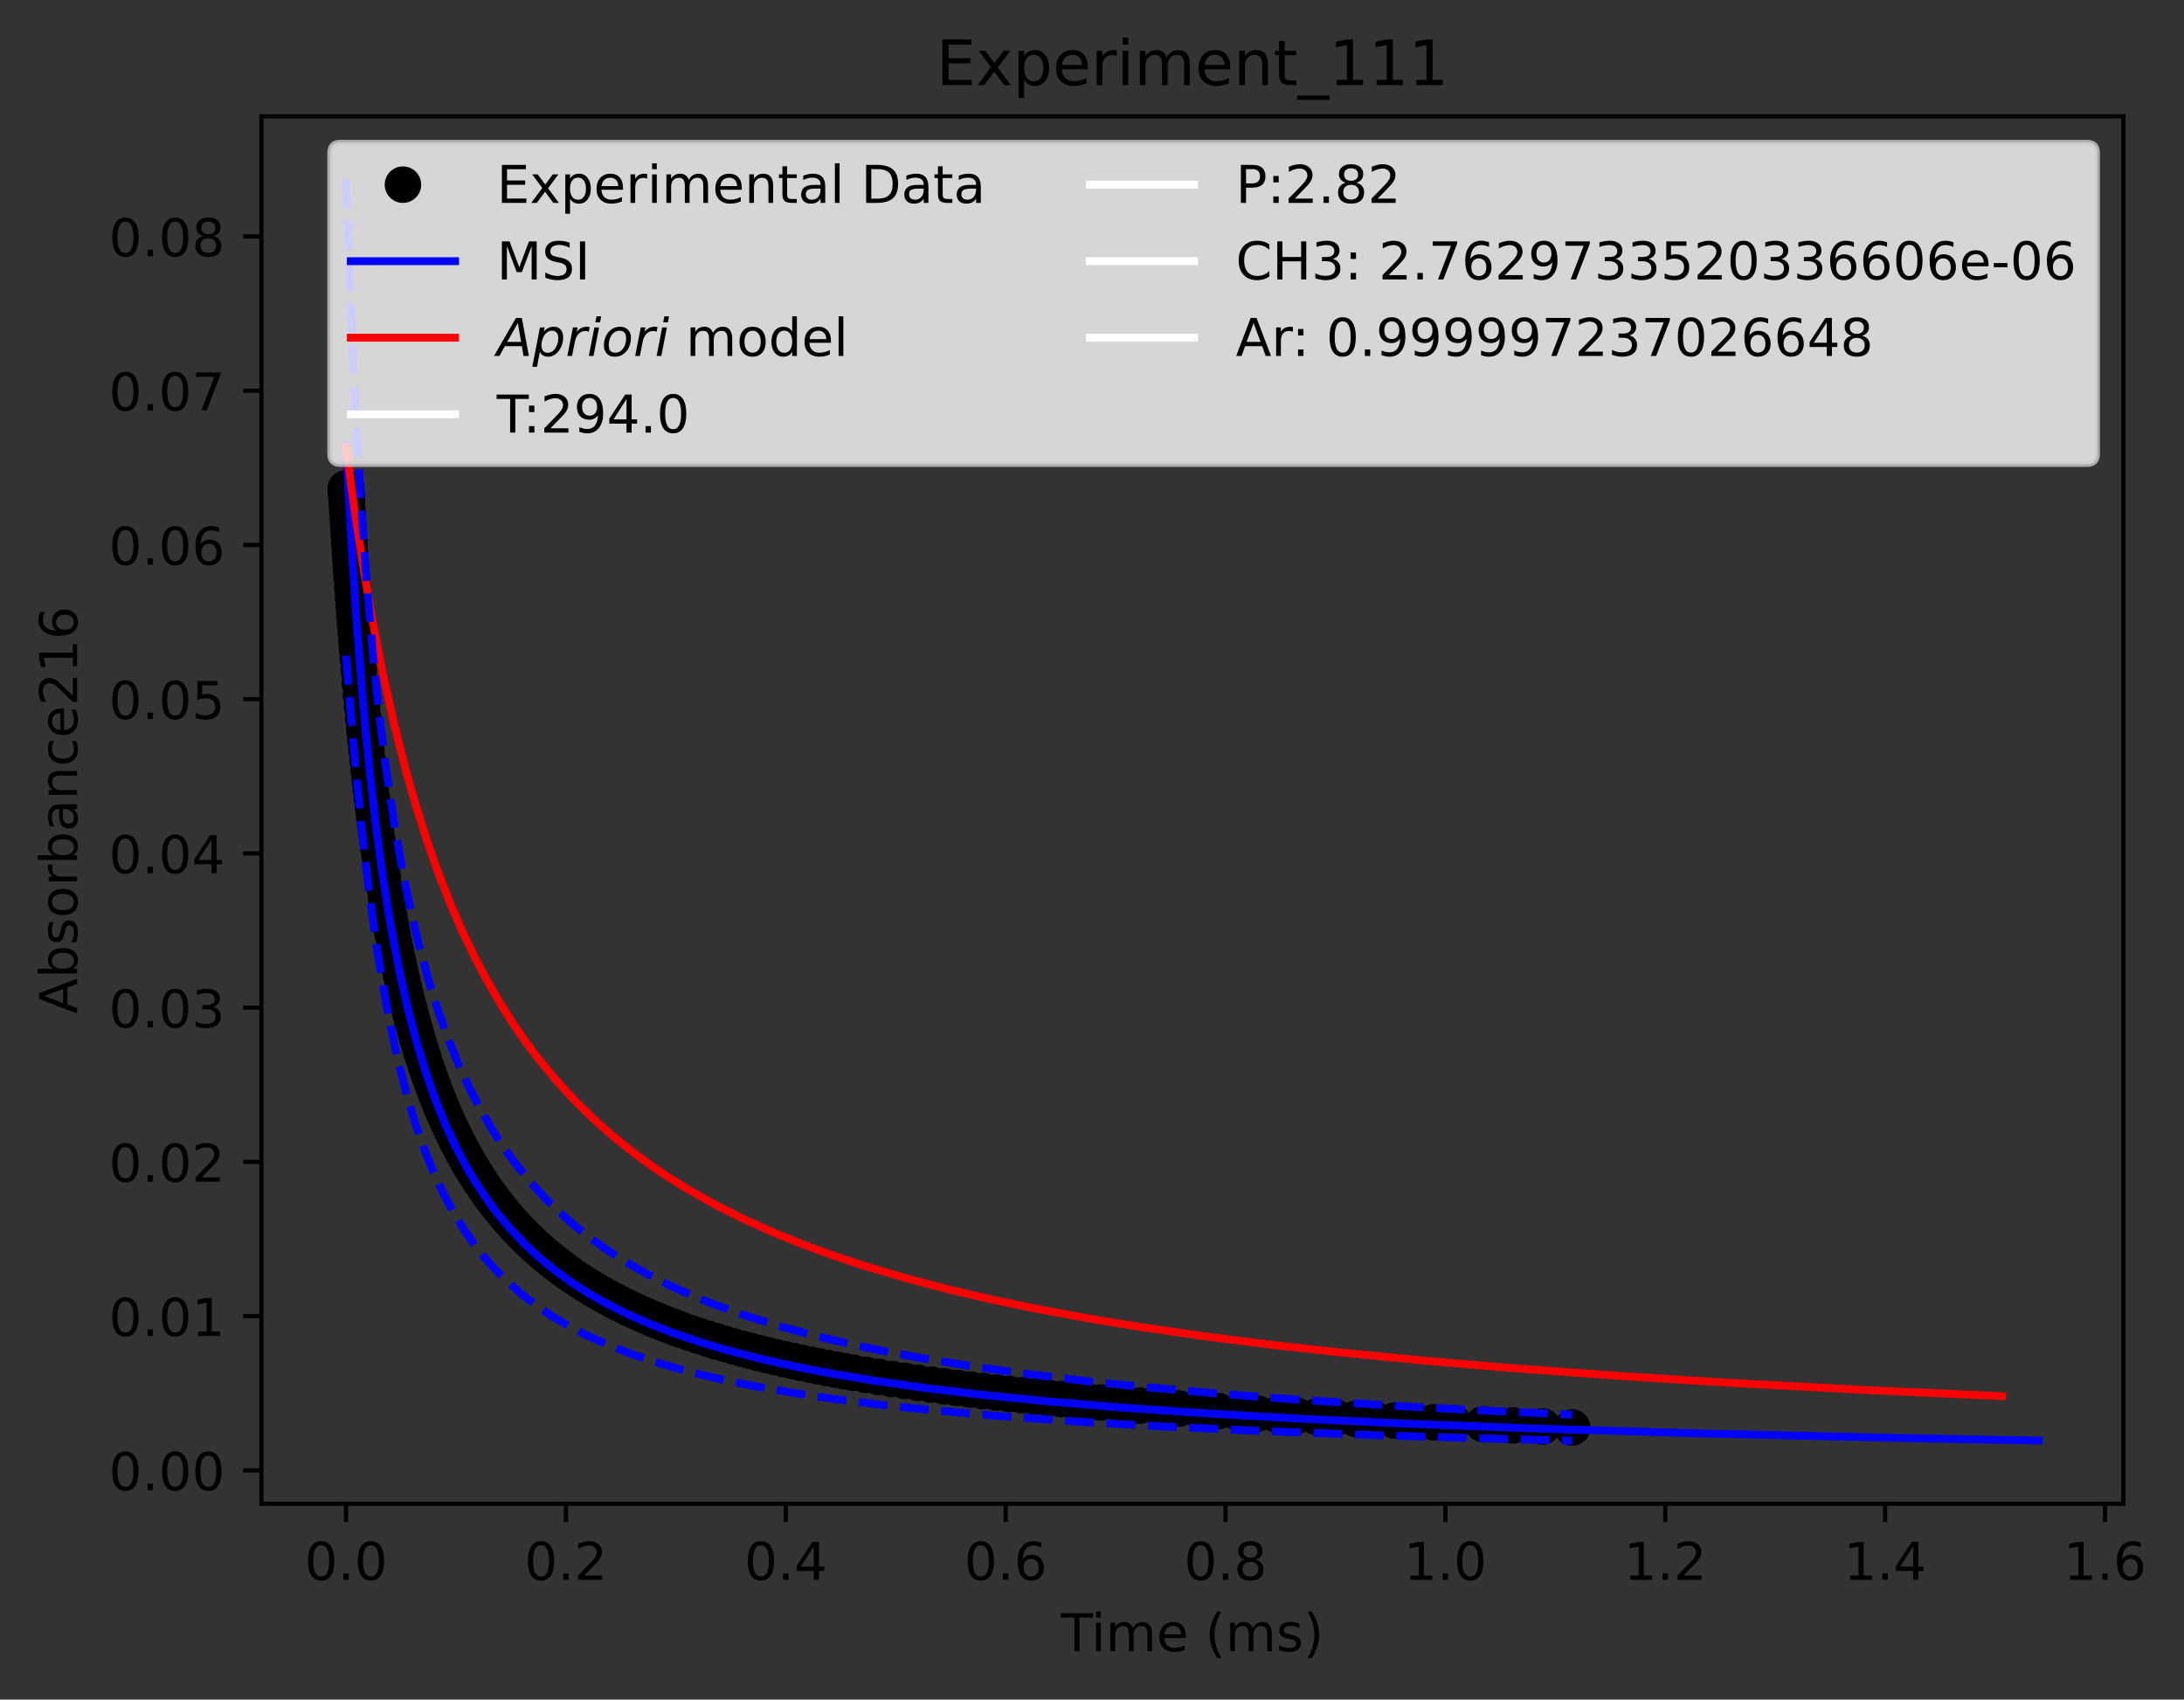 <?xml version="1.0" encoding="utf-8" standalone="no"?>
<!DOCTYPE svg PUBLIC "-//W3C//DTD SVG 1.1//EN"
  "http://www.w3.org/Graphics/SVG/1.1/DTD/svg11.dtd">
<!-- Created with matplotlib (https://matplotlib.org/) -->
<svg height="325.986pt" version="1.1" viewBox="0 0 418.897 325.986" width="418.897pt" xmlns="http://www.w3.org/2000/svg" xmlns:xlink="http://www.w3.org/1999/xlink">
 <rect x="0" y="0" width="418.897" height="325.986" fill="#333333" stroke="none"/>
 <defs>
  <style type="text/css">*{stroke-linecap:butt;stroke-linejoin:round;}</style>
 </defs>
 <g id="figure_1">
  <g id="patch_1">
   <path d="M 0 325.986 
L 418.897 325.986 
L 418.897 0 
L 0 0 
z
" style="fill:none;"/>
  </g>
  <g id="axes_1">
   <g id="patch_2">
    <path d="M 50.144 288.43 
L 407.264 288.43 
L 407.264 22.318 
L 50.144 22.318 
z
" style="fill:none;"/>
   </g>
   <g id="matplotlib.axis_1">
    <g id="xtick_1">
     <g id="line2d_1">
      <defs>
       <path d="M 0 0 
L 0 3.5 
" id="m31553523c9" style="stroke:#000000;stroke-width:0.8;"/>
      </defs>
      <g>
       <use style="stroke:#000000;stroke-width:0.8;" x="66.376" xlink:href="#m31553523c9" y="288.43"/>
      </g>
     </g>
     <g id="text_1">
      <!-- 0.0 -->
      <g transform="translate(58.425 303.029)scale(0.1 -0.1)">
       <defs>
        <path d="M 31.781 66.406 
Q 24.172 66.406 20.328 58.906 
Q 16.5 51.422 16.5 36.375 
Q 16.5 21.391 20.328 13.891 
Q 24.172 6.391 31.781 6.391 
Q 39.453 6.391 43.281 13.891 
Q 47.125 21.391 47.125 36.375 
Q 47.125 51.422 43.281 58.906 
Q 39.453 66.406 31.781 66.406 
z
M 31.781 74.219 
Q 44.047 74.219 50.516 64.516 
Q 56.984 54.828 56.984 36.375 
Q 56.984 17.969 50.516 8.266 
Q 44.047 -1.422 31.781 -1.422 
Q 19.531 -1.422 13.062 8.266 
Q 6.594 17.969 6.594 36.375 
Q 6.594 54.828 13.062 64.516 
Q 19.531 74.219 31.781 74.219 
z
" id="DejaVuSans-48"/>
        <path d="M 10.688 12.406 
L 21 12.406 
L 21 0 
L 10.688 0 
z
" id="DejaVuSans-46"/>
       </defs>
       <use xlink:href="#DejaVuSans-48"/>
       <use x="63.623" xlink:href="#DejaVuSans-46"/>
       <use x="95.41" xlink:href="#DejaVuSans-48"/>
      </g>
     </g>
    </g>
    <g id="xtick_2">
     <g id="line2d_2">
      <g>
       <use style="stroke:#000000;stroke-width:0.8;" x="108.548" xlink:href="#m31553523c9" y="288.43"/>
      </g>
     </g>
     <g id="text_2">
      <!-- 0.2 -->
      <g transform="translate(100.596 303.029)scale(0.1 -0.1)">
       <defs>
        <path d="M 19.188 8.297 
L 53.609 8.297 
L 53.609 0 
L 7.328 0 
L 7.328 8.297 
Q 12.938 14.109 22.625 23.891 
Q 32.328 33.688 34.812 36.531 
Q 39.547 41.844 41.422 45.531 
Q 43.312 49.219 43.312 52.781 
Q 43.312 58.594 39.234 62.25 
Q 35.156 65.922 28.609 65.922 
Q 23.969 65.922 18.812 64.312 
Q 13.672 62.703 7.812 59.422 
L 7.812 69.391 
Q 13.766 71.781 18.938 73 
Q 24.125 74.219 28.422 74.219 
Q 39.75 74.219 46.484 68.547 
Q 53.219 62.891 53.219 53.422 
Q 53.219 48.922 51.531 44.891 
Q 49.859 40.875 45.406 35.406 
Q 44.188 33.984 37.641 27.219 
Q 31.109 20.453 19.188 8.297 
z
" id="DejaVuSans-50"/>
       </defs>
       <use xlink:href="#DejaVuSans-48"/>
       <use x="63.623" xlink:href="#DejaVuSans-46"/>
       <use x="95.41" xlink:href="#DejaVuSans-50"/>
      </g>
     </g>
    </g>
    <g id="xtick_3">
     <g id="line2d_3">
      <g>
       <use style="stroke:#000000;stroke-width:0.8;" x="150.719" xlink:href="#m31553523c9" y="288.43"/>
      </g>
     </g>
     <g id="text_3">
      <!-- 0.4 -->
      <g transform="translate(142.767 303.029)scale(0.1 -0.1)">
       <defs>
        <path d="M 37.797 64.312 
L 12.891 25.391 
L 37.797 25.391 
z
M 35.203 72.906 
L 47.609 72.906 
L 47.609 25.391 
L 58.016 25.391 
L 58.016 17.188 
L 47.609 17.188 
L 47.609 0 
L 37.797 0 
L 37.797 17.188 
L 4.891 17.188 
L 4.891 26.703 
z
" id="DejaVuSans-52"/>
       </defs>
       <use xlink:href="#DejaVuSans-48"/>
       <use x="63.623" xlink:href="#DejaVuSans-46"/>
       <use x="95.41" xlink:href="#DejaVuSans-52"/>
      </g>
     </g>
    </g>
    <g id="xtick_4">
     <g id="line2d_4">
      <g>
       <use style="stroke:#000000;stroke-width:0.8;" x="192.89" xlink:href="#m31553523c9" y="288.43"/>
      </g>
     </g>
     <g id="text_4">
      <!-- 0.6 -->
      <g transform="translate(184.938 303.029)scale(0.1 -0.1)">
       <defs>
        <path d="M 33.016 40.375 
Q 26.375 40.375 22.484 35.828 
Q 18.609 31.297 18.609 23.391 
Q 18.609 15.531 22.484 10.953 
Q 26.375 6.391 33.016 6.391 
Q 39.656 6.391 43.531 10.953 
Q 47.406 15.531 47.406 23.391 
Q 47.406 31.297 43.531 35.828 
Q 39.656 40.375 33.016 40.375 
z
M 52.594 71.297 
L 52.594 62.312 
Q 48.875 64.062 45.094 64.984 
Q 41.312 65.922 37.594 65.922 
Q 27.828 65.922 22.672 59.328 
Q 17.531 52.734 16.797 39.406 
Q 19.672 43.656 24.016 45.922 
Q 28.375 48.188 33.594 48.188 
Q 44.578 48.188 50.953 41.516 
Q 57.328 34.859 57.328 23.391 
Q 57.328 12.156 50.688 5.359 
Q 44.047 -1.422 33.016 -1.422 
Q 20.359 -1.422 13.672 8.266 
Q 6.984 17.969 6.984 36.375 
Q 6.984 53.656 15.188 63.938 
Q 23.391 74.219 37.203 74.219 
Q 40.922 74.219 44.703 73.484 
Q 48.484 72.75 52.594 71.297 
z
" id="DejaVuSans-54"/>
       </defs>
       <use xlink:href="#DejaVuSans-48"/>
       <use x="63.623" xlink:href="#DejaVuSans-46"/>
       <use x="95.41" xlink:href="#DejaVuSans-54"/>
      </g>
     </g>
    </g>
    <g id="xtick_5">
     <g id="line2d_5">
      <g>
       <use style="stroke:#000000;stroke-width:0.8;" x="235.061" xlink:href="#m31553523c9" y="288.43"/>
      </g>
     </g>
     <g id="text_5">
      <!-- 0.8 -->
      <g transform="translate(227.11 303.029)scale(0.1 -0.1)">
       <defs>
        <path d="M 31.781 34.625 
Q 24.75 34.625 20.719 30.859 
Q 16.703 27.094 16.703 20.516 
Q 16.703 13.922 20.719 10.156 
Q 24.75 6.391 31.781 6.391 
Q 38.812 6.391 42.859 10.172 
Q 46.922 13.969 46.922 20.516 
Q 46.922 27.094 42.891 30.859 
Q 38.875 34.625 31.781 34.625 
z
M 21.922 38.812 
Q 15.578 40.375 12.031 44.719 
Q 8.5 49.078 8.5 55.328 
Q 8.5 64.062 14.719 69.141 
Q 20.953 74.219 31.781 74.219 
Q 42.672 74.219 48.875 69.141 
Q 55.078 64.062 55.078 55.328 
Q 55.078 49.078 51.531 44.719 
Q 48 40.375 41.703 38.812 
Q 48.828 37.156 52.797 32.312 
Q 56.781 27.484 56.781 20.516 
Q 56.781 9.906 50.312 4.234 
Q 43.844 -1.422 31.781 -1.422 
Q 19.734 -1.422 13.25 4.234 
Q 6.781 9.906 6.781 20.516 
Q 6.781 27.484 10.781 32.312 
Q 14.797 37.156 21.922 38.812 
z
M 18.312 54.391 
Q 18.312 48.734 21.844 45.562 
Q 25.391 42.391 31.781 42.391 
Q 38.141 42.391 41.719 45.562 
Q 45.312 48.734 45.312 54.391 
Q 45.312 60.062 41.719 63.234 
Q 38.141 66.406 31.781 66.406 
Q 25.391 66.406 21.844 63.234 
Q 18.312 60.062 18.312 54.391 
z
" id="DejaVuSans-56"/>
       </defs>
       <use xlink:href="#DejaVuSans-48"/>
       <use x="63.623" xlink:href="#DejaVuSans-46"/>
       <use x="95.41" xlink:href="#DejaVuSans-56"/>
      </g>
     </g>
    </g>
    <g id="xtick_6">
     <g id="line2d_6">
      <g>
       <use style="stroke:#000000;stroke-width:0.8;" x="277.232" xlink:href="#m31553523c9" y="288.43"/>
      </g>
     </g>
     <g id="text_6">
      <!-- 1.0 -->
      <g transform="translate(269.281 303.029)scale(0.1 -0.1)">
       <defs>
        <path d="M 12.406 8.297 
L 28.516 8.297 
L 28.516 63.922 
L 10.984 60.406 
L 10.984 69.391 
L 28.422 72.906 
L 38.281 72.906 
L 38.281 8.297 
L 54.391 8.297 
L 54.391 0 
L 12.406 0 
z
" id="DejaVuSans-49"/>
       </defs>
       <use xlink:href="#DejaVuSans-49"/>
       <use x="63.623" xlink:href="#DejaVuSans-46"/>
       <use x="95.41" xlink:href="#DejaVuSans-48"/>
      </g>
     </g>
    </g>
    <g id="xtick_7">
     <g id="line2d_7">
      <g>
       <use style="stroke:#000000;stroke-width:0.8;" x="319.403" xlink:href="#m31553523c9" y="288.43"/>
      </g>
     </g>
     <g id="text_7">
      <!-- 1.2 -->
      <g transform="translate(311.452 303.029)scale(0.1 -0.1)">
       <use xlink:href="#DejaVuSans-49"/>
       <use x="63.623" xlink:href="#DejaVuSans-46"/>
       <use x="95.41" xlink:href="#DejaVuSans-50"/>
      </g>
     </g>
    </g>
    <g id="xtick_8">
     <g id="line2d_8">
      <g>
       <use style="stroke:#000000;stroke-width:0.8;" x="361.575" xlink:href="#m31553523c9" y="288.43"/>
      </g>
     </g>
     <g id="text_8">
      <!-- 1.4 -->
      <g transform="translate(353.623 303.029)scale(0.1 -0.1)">
       <use xlink:href="#DejaVuSans-49"/>
       <use x="63.623" xlink:href="#DejaVuSans-46"/>
       <use x="95.41" xlink:href="#DejaVuSans-52"/>
      </g>
     </g>
    </g>
    <g id="xtick_9">
     <g id="line2d_9">
      <g>
       <use style="stroke:#000000;stroke-width:0.8;" x="403.746" xlink:href="#m31553523c9" y="288.43"/>
      </g>
     </g>
     <g id="text_9">
      <!-- 1.6 -->
      <g transform="translate(395.794 303.029)scale(0.1 -0.1)">
       <use xlink:href="#DejaVuSans-49"/>
       <use x="63.623" xlink:href="#DejaVuSans-46"/>
       <use x="95.41" xlink:href="#DejaVuSans-54"/>
      </g>
     </g>
    </g>
    <g id="text_10">
     <!-- Time (ms) -->
     <g transform="translate(203.505 316.707)scale(0.1 -0.1)">
      <defs>
       <path d="M -0.297 72.906 
L 61.375 72.906 
L 61.375 64.594 
L 35.5 64.594 
L 35.5 0 
L 25.594 0 
L 25.594 64.594 
L -0.297 64.594 
z
" id="DejaVuSans-84"/>
       <path d="M 9.422 54.688 
L 18.406 54.688 
L 18.406 0 
L 9.422 0 
z
M 9.422 75.984 
L 18.406 75.984 
L 18.406 64.594 
L 9.422 64.594 
z
" id="DejaVuSans-105"/>
       <path d="M 52 44.188 
Q 55.375 50.25 60.062 53.125 
Q 64.75 56 71.094 56 
Q 79.641 56 84.281 50.016 
Q 88.922 44.047 88.922 33.016 
L 88.922 0 
L 79.891 0 
L 79.891 32.719 
Q 79.891 40.578 77.094 44.375 
Q 74.312 48.188 68.609 48.188 
Q 61.625 48.188 57.562 43.547 
Q 53.516 38.922 53.516 30.906 
L 53.516 0 
L 44.484 0 
L 44.484 32.719 
Q 44.484 40.625 41.703 44.406 
Q 38.922 48.188 33.109 48.188 
Q 26.219 48.188 22.156 43.531 
Q 18.109 38.875 18.109 30.906 
L 18.109 0 
L 9.078 0 
L 9.078 54.688 
L 18.109 54.688 
L 18.109 46.188 
Q 21.188 51.219 25.484 53.609 
Q 29.781 56 35.688 56 
Q 41.656 56 45.828 52.969 
Q 50 49.953 52 44.188 
z
" id="DejaVuSans-109"/>
       <path d="M 56.203 29.594 
L 56.203 25.203 
L 14.891 25.203 
Q 15.484 15.922 20.484 11.062 
Q 25.484 6.203 34.422 6.203 
Q 39.594 6.203 44.453 7.469 
Q 49.312 8.734 54.109 11.281 
L 54.109 2.781 
Q 49.266 0.734 44.188 -0.344 
Q 39.109 -1.422 33.891 -1.422 
Q 20.797 -1.422 13.156 6.188 
Q 5.516 13.812 5.516 26.812 
Q 5.516 40.234 12.766 48.109 
Q 20.016 56 32.328 56 
Q 43.359 56 49.781 48.891 
Q 56.203 41.797 56.203 29.594 
z
M 47.219 32.234 
Q 47.125 39.594 43.094 43.984 
Q 39.062 48.391 32.422 48.391 
Q 24.906 48.391 20.391 44.141 
Q 15.875 39.891 15.188 32.172 
z
" id="DejaVuSans-101"/>
       <path id="DejaVuSans-32"/>
       <path d="M 31 75.875 
Q 24.469 64.656 21.281 53.656 
Q 18.109 42.672 18.109 31.391 
Q 18.109 20.125 21.312 9.062 
Q 24.516 -2 31 -13.188 
L 23.188 -13.188 
Q 15.875 -1.703 12.234 9.375 
Q 8.594 20.453 8.594 31.391 
Q 8.594 42.281 12.203 53.312 
Q 15.828 64.359 23.188 75.875 
z
" id="DejaVuSans-40"/>
       <path d="M 44.281 53.078 
L 44.281 44.578 
Q 40.484 46.531 36.375 47.5 
Q 32.281 48.484 27.875 48.484 
Q 21.188 48.484 17.844 46.438 
Q 14.5 44.391 14.5 40.281 
Q 14.5 37.156 16.891 35.375 
Q 19.281 33.594 26.516 31.984 
L 29.594 31.297 
Q 39.156 29.25 43.188 25.516 
Q 47.219 21.781 47.219 15.094 
Q 47.219 7.469 41.188 3.016 
Q 35.156 -1.422 24.609 -1.422 
Q 20.219 -1.422 15.453 -0.562 
Q 10.688 0.297 5.422 2 
L 5.422 11.281 
Q 10.406 8.688 15.234 7.391 
Q 20.062 6.109 24.812 6.109 
Q 31.156 6.109 34.562 8.281 
Q 37.984 10.453 37.984 14.406 
Q 37.984 18.062 35.516 20.016 
Q 33.062 21.969 24.703 23.781 
L 21.578 24.516 
Q 13.234 26.266 9.516 29.906 
Q 5.812 33.547 5.812 39.891 
Q 5.812 47.609 11.281 51.797 
Q 16.75 56 26.812 56 
Q 31.781 56 36.172 55.266 
Q 40.578 54.547 44.281 53.078 
z
" id="DejaVuSans-115"/>
       <path d="M 8.016 75.875 
L 15.828 75.875 
Q 23.141 64.359 26.781 53.312 
Q 30.422 42.281 30.422 31.391 
Q 30.422 20.453 26.781 9.375 
Q 23.141 -1.703 15.828 -13.188 
L 8.016 -13.188 
Q 14.5 -2 17.703 9.062 
Q 20.906 20.125 20.906 31.391 
Q 20.906 42.672 17.703 53.656 
Q 14.5 64.656 8.016 75.875 
z
" id="DejaVuSans-41"/>
      </defs>
      <use xlink:href="#DejaVuSans-84"/>
      <use x="57.959" xlink:href="#DejaVuSans-105"/>
      <use x="85.742" xlink:href="#DejaVuSans-109"/>
      <use x="183.154" xlink:href="#DejaVuSans-101"/>
      <use x="244.678" xlink:href="#DejaVuSans-32"/>
      <use x="276.465" xlink:href="#DejaVuSans-40"/>
      <use x="315.479" xlink:href="#DejaVuSans-109"/>
      <use x="412.891" xlink:href="#DejaVuSans-115"/>
      <use x="464.99" xlink:href="#DejaVuSans-41"/>
     </g>
    </g>
   </g>
   <g id="matplotlib.axis_2">
    <g id="ytick_1">
     <g id="line2d_10">
      <defs>
       <path d="M 0 0 
L -3.5 0 
" id="m1d7830a714" style="stroke:#000000;stroke-width:0.8;"/>
      </defs>
      <g>
       <use style="stroke:#000000;stroke-width:0.8;" x="50.144" xlink:href="#m1d7830a714" y="282.021"/>
      </g>
     </g>
     <g id="text_11">
      <!-- 0.00 -->
      <g transform="translate(20.878 285.82)scale(0.1 -0.1)">
       <use xlink:href="#DejaVuSans-48"/>
       <use x="63.623" xlink:href="#DejaVuSans-46"/>
       <use x="95.41" xlink:href="#DejaVuSans-48"/>
       <use x="159.033" xlink:href="#DejaVuSans-48"/>
      </g>
     </g>
    </g>
    <g id="ytick_2">
     <g id="line2d_11">
      <g>
       <use style="stroke:#000000;stroke-width:0.8;" x="50.144" xlink:href="#m1d7830a714" y="252.438"/>
      </g>
     </g>
     <g id="text_12">
      <!-- 0.01 -->
      <g transform="translate(20.878 256.237)scale(0.1 -0.1)">
       <use xlink:href="#DejaVuSans-48"/>
       <use x="63.623" xlink:href="#DejaVuSans-46"/>
       <use x="95.41" xlink:href="#DejaVuSans-48"/>
       <use x="159.033" xlink:href="#DejaVuSans-49"/>
      </g>
     </g>
    </g>
    <g id="ytick_3">
     <g id="line2d_12">
      <g>
       <use style="stroke:#000000;stroke-width:0.8;" x="50.144" xlink:href="#m1d7830a714" y="222.854"/>
      </g>
     </g>
     <g id="text_13">
      <!-- 0.02 -->
      <g transform="translate(20.878 226.653)scale(0.1 -0.1)">
       <use xlink:href="#DejaVuSans-48"/>
       <use x="63.623" xlink:href="#DejaVuSans-46"/>
       <use x="95.41" xlink:href="#DejaVuSans-48"/>
       <use x="159.033" xlink:href="#DejaVuSans-50"/>
      </g>
     </g>
    </g>
    <g id="ytick_4">
     <g id="line2d_13">
      <g>
       <use style="stroke:#000000;stroke-width:0.8;" x="50.144" xlink:href="#m1d7830a714" y="193.27"/>
      </g>
     </g>
     <g id="text_14">
      <!-- 0.03 -->
      <g transform="translate(20.878 197.07)scale(0.1 -0.1)">
       <defs>
        <path d="M 40.578 39.312 
Q 47.656 37.797 51.625 33 
Q 55.609 28.219 55.609 21.188 
Q 55.609 10.406 48.188 4.484 
Q 40.766 -1.422 27.094 -1.422 
Q 22.516 -1.422 17.656 -0.516 
Q 12.797 0.391 7.625 2.203 
L 7.625 11.719 
Q 11.719 9.328 16.594 8.109 
Q 21.484 6.891 26.812 6.891 
Q 36.078 6.891 40.938 10.547 
Q 45.797 14.203 45.797 21.188 
Q 45.797 27.641 41.281 31.266 
Q 36.766 34.906 28.719 34.906 
L 20.219 34.906 
L 20.219 43.016 
L 29.109 43.016 
Q 36.375 43.016 40.234 45.922 
Q 44.094 48.828 44.094 54.297 
Q 44.094 59.906 40.109 62.906 
Q 36.141 65.922 28.719 65.922 
Q 24.656 65.922 20.016 65.031 
Q 15.375 64.156 9.812 62.312 
L 9.812 71.094 
Q 15.438 72.656 20.344 73.438 
Q 25.25 74.219 29.594 74.219 
Q 40.828 74.219 47.359 69.109 
Q 53.906 64.016 53.906 55.328 
Q 53.906 49.266 50.438 45.094 
Q 46.969 40.922 40.578 39.312 
z
" id="DejaVuSans-51"/>
       </defs>
       <use xlink:href="#DejaVuSans-48"/>
       <use x="63.623" xlink:href="#DejaVuSans-46"/>
       <use x="95.41" xlink:href="#DejaVuSans-48"/>
       <use x="159.033" xlink:href="#DejaVuSans-51"/>
      </g>
     </g>
    </g>
    <g id="ytick_5">
     <g id="line2d_14">
      <g>
       <use style="stroke:#000000;stroke-width:0.8;" x="50.144" xlink:href="#m1d7830a714" y="163.687"/>
      </g>
     </g>
     <g id="text_15">
      <!-- 0.04 -->
      <g transform="translate(20.878 167.486)scale(0.1 -0.1)">
       <use xlink:href="#DejaVuSans-48"/>
       <use x="63.623" xlink:href="#DejaVuSans-46"/>
       <use x="95.41" xlink:href="#DejaVuSans-48"/>
       <use x="159.033" xlink:href="#DejaVuSans-52"/>
      </g>
     </g>
    </g>
    <g id="ytick_6">
     <g id="line2d_15">
      <g>
       <use style="stroke:#000000;stroke-width:0.8;" x="50.144" xlink:href="#m1d7830a714" y="134.103"/>
      </g>
     </g>
     <g id="text_16">
      <!-- 0.05 -->
      <g transform="translate(20.878 137.903)scale(0.1 -0.1)">
       <defs>
        <path d="M 10.797 72.906 
L 49.516 72.906 
L 49.516 64.594 
L 19.828 64.594 
L 19.828 46.734 
Q 21.969 47.469 24.109 47.828 
Q 26.266 48.188 28.422 48.188 
Q 40.625 48.188 47.75 41.5 
Q 54.891 34.812 54.891 23.391 
Q 54.891 11.625 47.562 5.094 
Q 40.234 -1.422 26.906 -1.422 
Q 22.312 -1.422 17.547 -0.641 
Q 12.797 0.141 7.719 1.703 
L 7.719 11.625 
Q 12.109 9.234 16.797 8.062 
Q 21.484 6.891 26.703 6.891 
Q 35.156 6.891 40.078 11.328 
Q 45.016 15.766 45.016 23.391 
Q 45.016 31 40.078 35.438 
Q 35.156 39.891 26.703 39.891 
Q 22.75 39.891 18.812 39.016 
Q 14.891 38.141 10.797 36.281 
z
" id="DejaVuSans-53"/>
       </defs>
       <use xlink:href="#DejaVuSans-48"/>
       <use x="63.623" xlink:href="#DejaVuSans-46"/>
       <use x="95.41" xlink:href="#DejaVuSans-48"/>
       <use x="159.033" xlink:href="#DejaVuSans-53"/>
      </g>
     </g>
    </g>
    <g id="ytick_7">
     <g id="line2d_16">
      <g>
       <use style="stroke:#000000;stroke-width:0.8;" x="50.144" xlink:href="#m1d7830a714" y="104.52"/>
      </g>
     </g>
     <g id="text_17">
      <!-- 0.06 -->
      <g transform="translate(20.878 108.319)scale(0.1 -0.1)">
       <use xlink:href="#DejaVuSans-48"/>
       <use x="63.623" xlink:href="#DejaVuSans-46"/>
       <use x="95.41" xlink:href="#DejaVuSans-48"/>
       <use x="159.033" xlink:href="#DejaVuSans-54"/>
      </g>
     </g>
    </g>
    <g id="ytick_8">
     <g id="line2d_17">
      <g>
       <use style="stroke:#000000;stroke-width:0.8;" x="50.144" xlink:href="#m1d7830a714" y="74.936"/>
      </g>
     </g>
     <g id="text_18">
      <!-- 0.07 -->
      <g transform="translate(20.878 78.735)scale(0.1 -0.1)">
       <defs>
        <path d="M 8.203 72.906 
L 55.078 72.906 
L 55.078 68.703 
L 28.609 0 
L 18.312 0 
L 43.219 64.594 
L 8.203 64.594 
z
" id="DejaVuSans-55"/>
       </defs>
       <use xlink:href="#DejaVuSans-48"/>
       <use x="63.623" xlink:href="#DejaVuSans-46"/>
       <use x="95.41" xlink:href="#DejaVuSans-48"/>
       <use x="159.033" xlink:href="#DejaVuSans-55"/>
      </g>
     </g>
    </g>
    <g id="ytick_9">
     <g id="line2d_18">
      <g>
       <use style="stroke:#000000;stroke-width:0.8;" x="50.144" xlink:href="#m1d7830a714" y="45.353"/>
      </g>
     </g>
     <g id="text_19">
      <!-- 0.08 -->
      <g transform="translate(20.878 49.152)scale(0.1 -0.1)">
       <use xlink:href="#DejaVuSans-48"/>
       <use x="63.623" xlink:href="#DejaVuSans-46"/>
       <use x="95.41" xlink:href="#DejaVuSans-48"/>
       <use x="159.033" xlink:href="#DejaVuSans-56"/>
      </g>
     </g>
    </g>
    <g id="text_20">
     <!-- Absorbance216 -->
     <g transform="translate(14.798 194.465)rotate(-90)scale(0.1 -0.1)">
      <defs>
       <path d="M 34.188 63.188 
L 20.797 26.906 
L 47.609 26.906 
z
M 28.609 72.906 
L 39.797 72.906 
L 67.578 0 
L 57.328 0 
L 50.688 18.703 
L 17.828 18.703 
L 11.188 0 
L 0.781 0 
z
" id="DejaVuSans-65"/>
       <path d="M 48.688 27.297 
Q 48.688 37.203 44.609 42.844 
Q 40.531 48.484 33.406 48.484 
Q 26.266 48.484 22.188 42.844 
Q 18.109 37.203 18.109 27.297 
Q 18.109 17.391 22.188 11.75 
Q 26.266 6.109 33.406 6.109 
Q 40.531 6.109 44.609 11.75 
Q 48.688 17.391 48.688 27.297 
z
M 18.109 46.391 
Q 20.953 51.266 25.266 53.625 
Q 29.594 56 35.594 56 
Q 45.562 56 51.781 48.094 
Q 58.016 40.188 58.016 27.297 
Q 58.016 14.406 51.781 6.484 
Q 45.562 -1.422 35.594 -1.422 
Q 29.594 -1.422 25.266 0.953 
Q 20.953 3.328 18.109 8.203 
L 18.109 0 
L 9.078 0 
L 9.078 75.984 
L 18.109 75.984 
z
" id="DejaVuSans-98"/>
       <path d="M 30.609 48.391 
Q 23.391 48.391 19.188 42.75 
Q 14.984 37.109 14.984 27.297 
Q 14.984 17.484 19.156 11.844 
Q 23.344 6.203 30.609 6.203 
Q 37.797 6.203 41.984 11.859 
Q 46.188 17.531 46.188 27.297 
Q 46.188 37.016 41.984 42.703 
Q 37.797 48.391 30.609 48.391 
z
M 30.609 56 
Q 42.328 56 49.016 48.375 
Q 55.719 40.766 55.719 27.297 
Q 55.719 13.875 49.016 6.219 
Q 42.328 -1.422 30.609 -1.422 
Q 18.844 -1.422 12.172 6.219 
Q 5.516 13.875 5.516 27.297 
Q 5.516 40.766 12.172 48.375 
Q 18.844 56 30.609 56 
z
" id="DejaVuSans-111"/>
       <path d="M 41.109 46.297 
Q 39.594 47.172 37.812 47.578 
Q 36.031 48 33.891 48 
Q 26.266 48 22.188 43.047 
Q 18.109 38.094 18.109 28.812 
L 18.109 0 
L 9.078 0 
L 9.078 54.688 
L 18.109 54.688 
L 18.109 46.188 
Q 20.953 51.172 25.484 53.578 
Q 30.031 56 36.531 56 
Q 37.453 56 38.578 55.875 
Q 39.703 55.766 41.062 55.516 
z
" id="DejaVuSans-114"/>
       <path d="M 34.281 27.484 
Q 23.391 27.484 19.188 25 
Q 14.984 22.516 14.984 16.5 
Q 14.984 11.719 18.141 8.906 
Q 21.297 6.109 26.703 6.109 
Q 34.188 6.109 38.703 11.406 
Q 43.219 16.703 43.219 25.484 
L 43.219 27.484 
z
M 52.203 31.203 
L 52.203 0 
L 43.219 0 
L 43.219 8.297 
Q 40.141 3.328 35.547 0.953 
Q 30.953 -1.422 24.312 -1.422 
Q 15.922 -1.422 10.953 3.297 
Q 6 8.016 6 15.922 
Q 6 25.141 12.172 29.828 
Q 18.359 34.516 30.609 34.516 
L 43.219 34.516 
L 43.219 35.406 
Q 43.219 41.609 39.141 45 
Q 35.062 48.391 27.688 48.391 
Q 23 48.391 18.547 47.266 
Q 14.109 46.141 10.016 43.891 
L 10.016 52.203 
Q 14.938 54.109 19.578 55.047 
Q 24.219 56 28.609 56 
Q 40.484 56 46.344 49.844 
Q 52.203 43.703 52.203 31.203 
z
" id="DejaVuSans-97"/>
       <path d="M 54.891 33.016 
L 54.891 0 
L 45.906 0 
L 45.906 32.719 
Q 45.906 40.484 42.875 44.328 
Q 39.844 48.188 33.797 48.188 
Q 26.516 48.188 22.312 43.547 
Q 18.109 38.922 18.109 30.906 
L 18.109 0 
L 9.078 0 
L 9.078 54.688 
L 18.109 54.688 
L 18.109 46.188 
Q 21.344 51.125 25.703 53.562 
Q 30.078 56 35.797 56 
Q 45.219 56 50.047 50.172 
Q 54.891 44.344 54.891 33.016 
z
" id="DejaVuSans-110"/>
       <path d="M 48.781 52.594 
L 48.781 44.188 
Q 44.969 46.297 41.141 47.344 
Q 37.312 48.391 33.406 48.391 
Q 24.656 48.391 19.812 42.844 
Q 14.984 37.312 14.984 27.297 
Q 14.984 17.281 19.812 11.734 
Q 24.656 6.203 33.406 6.203 
Q 37.312 6.203 41.141 7.25 
Q 44.969 8.297 48.781 10.406 
L 48.781 2.094 
Q 45.016 0.344 40.984 -0.531 
Q 36.969 -1.422 32.422 -1.422 
Q 20.062 -1.422 12.781 6.344 
Q 5.516 14.109 5.516 27.297 
Q 5.516 40.672 12.859 48.328 
Q 20.219 56 33.016 56 
Q 37.156 56 41.109 55.141 
Q 45.062 54.297 48.781 52.594 
z
" id="DejaVuSans-99"/>
      </defs>
      <use xlink:href="#DejaVuSans-65"/>
      <use x="68.408" xlink:href="#DejaVuSans-98"/>
      <use x="131.885" xlink:href="#DejaVuSans-115"/>
      <use x="183.984" xlink:href="#DejaVuSans-111"/>
      <use x="245.166" xlink:href="#DejaVuSans-114"/>
      <use x="286.279" xlink:href="#DejaVuSans-98"/>
      <use x="349.756" xlink:href="#DejaVuSans-97"/>
      <use x="411.035" xlink:href="#DejaVuSans-110"/>
      <use x="474.414" xlink:href="#DejaVuSans-99"/>
      <use x="529.395" xlink:href="#DejaVuSans-101"/>
      <use x="590.918" xlink:href="#DejaVuSans-50"/>
      <use x="654.541" xlink:href="#DejaVuSans-49"/>
      <use x="718.164" xlink:href="#DejaVuSans-54"/>
     </g>
    </g>
   </g>
   <g id="line2d_19">
    <defs>
     <path d="M 0 3 
C 0.796 3 1.559 2.684 2.121 2.121 
C 2.684 1.559 3 0.796 3 0 
C 3 -0.796 2.684 -1.559 2.121 -2.121 
C 1.559 -2.684 0.796 -3 0 -3 
C -0.796 -3 -1.559 -2.684 -2.121 -2.121 
C -2.684 -1.559 -3 -0.796 -3 0 
C -3 0.796 -2.684 1.559 -2.121 2.121 
C -1.559 2.684 -0.796 3 0 3 
z
" id="m38bfdbd029" style="stroke:#000000;"/>
    </defs>
    <g clip-path="url(#p5517fa45d5)">
     <use style="stroke:#000000;" x="66.376" xlink:href="#m38bfdbd029" y="93.717"/>
     <use style="stroke:#000000;" x="66.377" xlink:href="#m38bfdbd029" y="93.718"/>
     <use style="stroke:#000000;" x="66.377" xlink:href="#m38bfdbd029" y="93.726"/>
     <use style="stroke:#000000;" x="66.377" xlink:href="#m38bfdbd029" y="93.734"/>
     <use style="stroke:#000000;" x="66.378" xlink:href="#m38bfdbd029" y="93.748"/>
     <use style="stroke:#000000;" x="66.38" xlink:href="#m38bfdbd029" y="93.773"/>
     <use style="stroke:#000000;" x="66.382" xlink:href="#m38bfdbd029" y="93.816"/>
     <use style="stroke:#000000;" x="66.386" xlink:href="#m38bfdbd029" y="93.891"/>
     <use style="stroke:#000000;" x="66.395" xlink:href="#m38bfdbd029" y="94.034"/>
     <use style="stroke:#000000;" x="66.411" xlink:href="#m38bfdbd029" y="94.313"/>
     <use style="stroke:#000000;" x="66.427" xlink:href="#m38bfdbd029" y="94.592"/>
     <use style="stroke:#000000;" x="66.443" xlink:href="#m38bfdbd029" y="94.87"/>
     <use style="stroke:#000000;" x="66.459" xlink:href="#m38bfdbd029" y="95.147"/>
     <use style="stroke:#000000;" x="66.475" xlink:href="#m38bfdbd029" y="95.425"/>
     <use style="stroke:#000000;" x="66.491" xlink:href="#m38bfdbd029" y="95.702"/>
     <use style="stroke:#000000;" x="66.507" xlink:href="#m38bfdbd029" y="95.978"/>
     <use style="stroke:#000000;" x="66.551" xlink:href="#m38bfdbd029" y="96.731"/>
     <use style="stroke:#000000;" x="66.595" xlink:href="#m38bfdbd029" y="97.477"/>
     <use style="stroke:#000000;" x="66.639" xlink:href="#m38bfdbd029" y="98.218"/>
     <use style="stroke:#000000;" x="66.684" xlink:href="#m38bfdbd029" y="98.952"/>
     <use style="stroke:#000000;" x="66.728" xlink:href="#m38bfdbd029" y="99.681"/>
     <use style="stroke:#000000;" x="66.772" xlink:href="#m38bfdbd029" y="100.404"/>
     <use style="stroke:#000000;" x="66.816" xlink:href="#m38bfdbd029" y="101.121"/>
     <use style="stroke:#000000;" x="66.895" xlink:href="#m38bfdbd029" y="102.395"/>
     <use style="stroke:#000000;" x="66.975" xlink:href="#m38bfdbd029" y="103.652"/>
     <use style="stroke:#000000;" x="67.054" xlink:href="#m38bfdbd029" y="104.892"/>
     <use style="stroke:#000000;" x="67.133" xlink:href="#m38bfdbd029" y="106.114"/>
     <use style="stroke:#000000;" x="67.213" xlink:href="#m38bfdbd029" y="107.319"/>
     <use style="stroke:#000000;" x="67.292" xlink:href="#m38bfdbd029" y="108.508"/>
     <use style="stroke:#000000;" x="67.371" xlink:href="#m38bfdbd029" y="109.681"/>
     <use style="stroke:#000000;" x="67.45" xlink:href="#m38bfdbd029" y="110.839"/>
     <use style="stroke:#000000;" x="67.579" xlink:href="#m38bfdbd029" y="112.684"/>
     <use style="stroke:#000000;" x="67.708" xlink:href="#m38bfdbd029" y="114.49"/>
     <use style="stroke:#000000;" x="67.837" xlink:href="#m38bfdbd029" y="116.258"/>
     <use style="stroke:#000000;" x="67.965" xlink:href="#m38bfdbd029" y="117.988"/>
     <use style="stroke:#000000;" x="68.094" xlink:href="#m38bfdbd029" y="119.683"/>
     <use style="stroke:#000000;" x="68.223" xlink:href="#m38bfdbd029" y="121.344"/>
     <use style="stroke:#000000;" x="68.351" xlink:href="#m38bfdbd029" y="122.971"/>
     <use style="stroke:#000000;" x="68.48" xlink:href="#m38bfdbd029" y="124.565"/>
     <use style="stroke:#000000;" x="68.609" xlink:href="#m38bfdbd029" y="126.127"/>
     <use style="stroke:#000000;" x="68.818" xlink:href="#m38bfdbd029" y="128.598"/>
     <use style="stroke:#000000;" x="69.027" xlink:href="#m38bfdbd029" y="130.991"/>
     <use style="stroke:#000000;" x="69.235" xlink:href="#m38bfdbd029" y="133.311"/>
     <use style="stroke:#000000;" x="69.444" xlink:href="#m38bfdbd029" y="135.56"/>
     <use style="stroke:#000000;" x="69.653" xlink:href="#m38bfdbd029" y="137.743"/>
     <use style="stroke:#000000;" x="69.862" xlink:href="#m38bfdbd029" y="139.861"/>
     <use style="stroke:#000000;" x="70.071" xlink:href="#m38bfdbd029" y="141.918"/>
     <use style="stroke:#000000;" x="70.28" xlink:href="#m38bfdbd029" y="143.917"/>
     <use style="stroke:#000000;" x="70.488" xlink:href="#m38bfdbd029" y="145.859"/>
     <use style="stroke:#000000;" x="70.697" xlink:href="#m38bfdbd029" y="147.747"/>
     <use style="stroke:#000000;" x="70.906" xlink:href="#m38bfdbd029" y="149.584"/>
     <use style="stroke:#000000;" x="71.115" xlink:href="#m38bfdbd029" y="151.371"/>
     <use style="stroke:#000000;" x="71.324" xlink:href="#m38bfdbd029" y="153.111"/>
     <use style="stroke:#000000;" x="71.533" xlink:href="#m38bfdbd029" y="154.804"/>
     <use style="stroke:#000000;" x="71.742" xlink:href="#m38bfdbd029" y="156.454"/>
     <use style="stroke:#000000;" x="71.95" xlink:href="#m38bfdbd029" y="158.062"/>
     <use style="stroke:#000000;" x="72.159" xlink:href="#m38bfdbd029" y="159.629"/>
     <use style="stroke:#000000;" x="72.368" xlink:href="#m38bfdbd029" y="161.157"/>
     <use style="stroke:#000000;" x="72.577" xlink:href="#m38bfdbd029" y="162.647"/>
     <use style="stroke:#000000;" x="72.786" xlink:href="#m38bfdbd029" y="164.101"/>
     <use style="stroke:#000000;" x="72.995" xlink:href="#m38bfdbd029" y="165.52"/>
     <use style="stroke:#000000;" x="73.203" xlink:href="#m38bfdbd029" y="166.905"/>
     <use style="stroke:#000000;" x="73.412" xlink:href="#m38bfdbd029" y="168.257"/>
     <use style="stroke:#000000;" x="73.726" xlink:href="#m38bfdbd029" y="170.228"/>
     <use style="stroke:#000000;" x="74.039" xlink:href="#m38bfdbd029" y="172.132"/>
     <use style="stroke:#000000;" x="74.352" xlink:href="#m38bfdbd029" y="173.971"/>
     <use style="stroke:#000000;" x="74.665" xlink:href="#m38bfdbd029" y="175.751"/>
     <use style="stroke:#000000;" x="74.979" xlink:href="#m38bfdbd029" y="177.472"/>
     <use style="stroke:#000000;" x="75.292" xlink:href="#m38bfdbd029" y="179.139"/>
     <use style="stroke:#000000;" x="75.605" xlink:href="#m38bfdbd029" y="180.753"/>
     <use style="stroke:#000000;" x="75.919" xlink:href="#m38bfdbd029" y="182.318"/>
     <use style="stroke:#000000;" x="76.232" xlink:href="#m38bfdbd029" y="183.834"/>
     <use style="stroke:#000000;" x="76.545" xlink:href="#m38bfdbd029" y="185.306"/>
     <use style="stroke:#000000;" x="76.859" xlink:href="#m38bfdbd029" y="186.734"/>
     <use style="stroke:#000000;" x="77.172" xlink:href="#m38bfdbd029" y="188.12"/>
     <use style="stroke:#000000;" x="77.485" xlink:href="#m38bfdbd029" y="189.467"/>
     <use style="stroke:#000000;" x="77.798" xlink:href="#m38bfdbd029" y="190.775"/>
     <use style="stroke:#000000;" x="78.112" xlink:href="#m38bfdbd029" y="192.047"/>
     <use style="stroke:#000000;" x="78.425" xlink:href="#m38bfdbd029" y="193.285"/>
     <use style="stroke:#000000;" x="78.738" xlink:href="#m38bfdbd029" y="194.488"/>
     <use style="stroke:#000000;" x="79.052" xlink:href="#m38bfdbd029" y="195.659"/>
     <use style="stroke:#000000;" x="79.365" xlink:href="#m38bfdbd029" y="196.8"/>
     <use style="stroke:#000000;" x="79.678" xlink:href="#m38bfdbd029" y="197.91"/>
     <use style="stroke:#000000;" x="79.992" xlink:href="#m38bfdbd029" y="198.993"/>
     <use style="stroke:#000000;" x="80.305" xlink:href="#m38bfdbd029" y="200.047"/>
     <use style="stroke:#000000;" x="80.618" xlink:href="#m38bfdbd029" y="201.075"/>
     <use style="stroke:#000000;" x="80.932" xlink:href="#m38bfdbd029" y="202.078"/>
     <use style="stroke:#000000;" x="81.245" xlink:href="#m38bfdbd029" y="203.056"/>
     <use style="stroke:#000000;" x="81.722" xlink:href="#m38bfdbd029" y="204.501"/>
     <use style="stroke:#000000;" x="82.199" xlink:href="#m38bfdbd029" y="205.894"/>
     <use style="stroke:#000000;" x="82.677" xlink:href="#m38bfdbd029" y="207.238"/>
     <use style="stroke:#000000;" x="83.154" xlink:href="#m38bfdbd029" y="208.535"/>
     <use style="stroke:#000000;" x="83.631" xlink:href="#m38bfdbd029" y="209.788"/>
     <use style="stroke:#000000;" x="84.108" xlink:href="#m38bfdbd029" y="210.999"/>
     <use style="stroke:#000000;" x="84.586" xlink:href="#m38bfdbd029" y="212.17"/>
     <use style="stroke:#000000;" x="85.063" xlink:href="#m38bfdbd029" y="213.302"/>
     <use style="stroke:#000000;" x="85.54" xlink:href="#m38bfdbd029" y="214.399"/>
     <use style="stroke:#000000;" x="86.017" xlink:href="#m38bfdbd029" y="215.462"/>
     <use style="stroke:#000000;" x="86.495" xlink:href="#m38bfdbd029" y="216.491"/>
     <use style="stroke:#000000;" x="86.972" xlink:href="#m38bfdbd029" y="217.489"/>
     <use style="stroke:#000000;" x="87.449" xlink:href="#m38bfdbd029" y="218.457"/>
     <use style="stroke:#000000;" x="87.926" xlink:href="#m38bfdbd029" y="219.397"/>
     <use style="stroke:#000000;" x="88.404" xlink:href="#m38bfdbd029" y="220.309"/>
     <use style="stroke:#000000;" x="88.881" xlink:href="#m38bfdbd029" y="221.195"/>
     <use style="stroke:#000000;" x="89.358" xlink:href="#m38bfdbd029" y="222.056"/>
     <use style="stroke:#000000;" x="89.835" xlink:href="#m38bfdbd029" y="222.893"/>
     <use style="stroke:#000000;" x="90.313" xlink:href="#m38bfdbd029" y="223.707"/>
     <use style="stroke:#000000;" x="90.79" xlink:href="#m38bfdbd029" y="224.499"/>
     <use style="stroke:#000000;" x="91.267" xlink:href="#m38bfdbd029" y="225.269"/>
     <use style="stroke:#000000;" x="91.745" xlink:href="#m38bfdbd029" y="226.019"/>
     <use style="stroke:#000000;" x="92.222" xlink:href="#m38bfdbd029" y="226.75"/>
     <use style="stroke:#000000;" x="92.939" xlink:href="#m38bfdbd029" y="227.813"/>
     <use style="stroke:#000000;" x="93.656" xlink:href="#m38bfdbd029" y="228.835"/>
     <use style="stroke:#000000;" x="94.374" xlink:href="#m38bfdbd029" y="229.82"/>
     <use style="stroke:#000000;" x="95.091" xlink:href="#m38bfdbd029" y="230.769"/>
     <use style="stroke:#000000;" x="95.808" xlink:href="#m38bfdbd029" y="231.685"/>
     <use style="stroke:#000000;" x="96.525" xlink:href="#m38bfdbd029" y="232.568"/>
     <use style="stroke:#000000;" x="97.243" xlink:href="#m38bfdbd029" y="233.42"/>
     <use style="stroke:#000000;" x="97.96" xlink:href="#m38bfdbd029" y="234.244"/>
     <use style="stroke:#000000;" x="98.677" xlink:href="#m38bfdbd029" y="235.04"/>
     <use style="stroke:#000000;" x="99.395" xlink:href="#m38bfdbd029" y="235.81"/>
     <use style="stroke:#000000;" x="100.112" xlink:href="#m38bfdbd029" y="236.556"/>
     <use style="stroke:#000000;" x="100.829" xlink:href="#m38bfdbd029" y="237.277"/>
     <use style="stroke:#000000;" x="101.546" xlink:href="#m38bfdbd029" y="237.976"/>
     <use style="stroke:#000000;" x="102.264" xlink:href="#m38bfdbd029" y="238.654"/>
     <use style="stroke:#000000;" x="102.981" xlink:href="#m38bfdbd029" y="239.311"/>
     <use style="stroke:#000000;" x="103.698" xlink:href="#m38bfdbd029" y="239.948"/>
     <use style="stroke:#000000;" x="104.416" xlink:href="#m38bfdbd029" y="240.567"/>
     <use style="stroke:#000000;" x="105.133" xlink:href="#m38bfdbd029" y="241.168"/>
     <use style="stroke:#000000;" x="105.85" xlink:href="#m38bfdbd029" y="241.751"/>
     <use style="stroke:#000000;" x="106.567" xlink:href="#m38bfdbd029" y="242.319"/>
     <use style="stroke:#000000;" x="107.285" xlink:href="#m38bfdbd029" y="242.87"/>
     <use style="stroke:#000000;" x="108.002" xlink:href="#m38bfdbd029" y="243.406"/>
     <use style="stroke:#000000;" x="109.085" xlink:href="#m38bfdbd029" y="244.189"/>
     <use style="stroke:#000000;" x="110.168" xlink:href="#m38bfdbd029" y="244.941"/>
     <use style="stroke:#000000;" x="111.252" xlink:href="#m38bfdbd029" y="245.663"/>
     <use style="stroke:#000000;" x="112.335" xlink:href="#m38bfdbd029" y="246.358"/>
     <use style="stroke:#000000;" x="113.418" xlink:href="#m38bfdbd029" y="247.026"/>
     <use style="stroke:#000000;" x="114.502" xlink:href="#m38bfdbd029" y="247.67"/>
     <use style="stroke:#000000;" x="115.585" xlink:href="#m38bfdbd029" y="248.291"/>
     <use style="stroke:#000000;" x="116.668" xlink:href="#m38bfdbd029" y="248.89"/>
     <use style="stroke:#000000;" x="117.751" xlink:href="#m38bfdbd029" y="249.467"/>
     <use style="stroke:#000000;" x="118.835" xlink:href="#m38bfdbd029" y="250.025"/>
     <use style="stroke:#000000;" x="119.918" xlink:href="#m38bfdbd029" y="250.565"/>
     <use style="stroke:#000000;" x="121.001" xlink:href="#m38bfdbd029" y="251.086"/>
     <use style="stroke:#000000;" x="122.084" xlink:href="#m38bfdbd029" y="251.59"/>
     <use style="stroke:#000000;" x="123.168" xlink:href="#m38bfdbd029" y="252.078"/>
     <use style="stroke:#000000;" x="124.251" xlink:href="#m38bfdbd029" y="252.551"/>
     <use style="stroke:#000000;" x="125.334" xlink:href="#m38bfdbd029" y="253.009"/>
     <use style="stroke:#000000;" x="126.418" xlink:href="#m38bfdbd029" y="253.453"/>
     <use style="stroke:#000000;" x="127.501" xlink:href="#m38bfdbd029" y="253.884"/>
     <use style="stroke:#000000;" x="128.584" xlink:href="#m38bfdbd029" y="254.302"/>
     <use style="stroke:#000000;" x="129.667" xlink:href="#m38bfdbd029" y="254.707"/>
     <use style="stroke:#000000;" x="130.751" xlink:href="#m38bfdbd029" y="255.101"/>
     <use style="stroke:#000000;" x="132.392" xlink:href="#m38bfdbd029" y="255.677"/>
     <use style="stroke:#000000;" x="134.032" xlink:href="#m38bfdbd029" y="256.228"/>
     <use style="stroke:#000000;" x="135.673" xlink:href="#m38bfdbd029" y="256.757"/>
     <use style="stroke:#000000;" x="137.314" xlink:href="#m38bfdbd029" y="257.265"/>
     <use style="stroke:#000000;" x="138.955" xlink:href="#m38bfdbd029" y="257.752"/>
     <use style="stroke:#000000;" x="140.596" xlink:href="#m38bfdbd029" y="258.221"/>
     <use style="stroke:#000000;" x="142.237" xlink:href="#m38bfdbd029" y="258.672"/>
     <use style="stroke:#000000;" x="143.878" xlink:href="#m38bfdbd029" y="259.106"/>
     <use style="stroke:#000000;" x="145.519" xlink:href="#m38bfdbd029" y="259.525"/>
     <use style="stroke:#000000;" x="147.16" xlink:href="#m38bfdbd029" y="259.928"/>
     <use style="stroke:#000000;" x="148.801" xlink:href="#m38bfdbd029" y="260.317"/>
     <use style="stroke:#000000;" x="150.442" xlink:href="#m38bfdbd029" y="260.693"/>
     <use style="stroke:#000000;" x="152.083" xlink:href="#m38bfdbd029" y="261.056"/>
     <use style="stroke:#000000;" x="153.724" xlink:href="#m38bfdbd029" y="261.406"/>
     <use style="stroke:#000000;" x="155.365" xlink:href="#m38bfdbd029" y="261.746"/>
     <use style="stroke:#000000;" x="157.006" xlink:href="#m38bfdbd029" y="262.074"/>
     <use style="stroke:#000000;" x="158.647" xlink:href="#m38bfdbd029" y="262.392"/>
     <use style="stroke:#000000;" x="160.288" xlink:href="#m38bfdbd029" y="262.699"/>
     <use style="stroke:#000000;" x="161.929" xlink:href="#m38bfdbd029" y="262.998"/>
     <use style="stroke:#000000;" x="163.57" xlink:href="#m38bfdbd029" y="263.287"/>
     <use style="stroke:#000000;" x="166.069" xlink:href="#m38bfdbd029" y="263.711"/>
     <use style="stroke:#000000;" x="168.569" xlink:href="#m38bfdbd029" y="264.116"/>
     <use style="stroke:#000000;" x="171.069" xlink:href="#m38bfdbd029" y="264.504"/>
     <use style="stroke:#000000;" x="173.568" xlink:href="#m38bfdbd029" y="264.875"/>
     <use style="stroke:#000000;" x="176.068" xlink:href="#m38bfdbd029" y="265.231"/>
     <use style="stroke:#000000;" x="178.568" xlink:href="#m38bfdbd029" y="265.573"/>
     <use style="stroke:#000000;" x="181.067" xlink:href="#m38bfdbd029" y="265.9"/>
     <use style="stroke:#000000;" x="183.567" xlink:href="#m38bfdbd029" y="266.215"/>
     <use style="stroke:#000000;" x="186.066" xlink:href="#m38bfdbd029" y="266.518"/>
     <use style="stroke:#000000;" x="188.566" xlink:href="#m38bfdbd029" y="266.81"/>
     <use style="stroke:#000000;" x="191.066" xlink:href="#m38bfdbd029" y="267.091"/>
     <use style="stroke:#000000;" x="193.565" xlink:href="#m38bfdbd029" y="267.361"/>
     <use style="stroke:#000000;" x="196.065" xlink:href="#m38bfdbd029" y="267.622"/>
     <use style="stroke:#000000;" x="198.565" xlink:href="#m38bfdbd029" y="267.874"/>
     <use style="stroke:#000000;" x="201.064" xlink:href="#m38bfdbd029" y="268.117"/>
     <use style="stroke:#000000;" x="203.564" xlink:href="#m38bfdbd029" y="268.352"/>
     <use style="stroke:#000000;" x="206.064" xlink:href="#m38bfdbd029" y="268.579"/>
     <use style="stroke:#000000;" x="208.563" xlink:href="#m38bfdbd029" y="268.799"/>
     <use style="stroke:#000000;" x="211.063" xlink:href="#m38bfdbd029" y="269.012"/>
     <use style="stroke:#000000;" x="214.827" xlink:href="#m38bfdbd029" y="269.319"/>
     <use style="stroke:#000000;" x="218.59" xlink:href="#m38bfdbd029" y="269.613"/>
     <use style="stroke:#000000;" x="222.354" xlink:href="#m38bfdbd029" y="269.893"/>
     <use style="stroke:#000000;" x="226.117" xlink:href="#m38bfdbd029" y="270.16"/>
     <use style="stroke:#000000;" x="229.881" xlink:href="#m38bfdbd029" y="270.417"/>
     <use style="stroke:#000000;" x="233.644" xlink:href="#m38bfdbd029" y="270.662"/>
     <use style="stroke:#000000;" x="237.408" xlink:href="#m38bfdbd029" y="270.897"/>
     <use style="stroke:#000000;" x="241.171" xlink:href="#m38bfdbd029" y="271.123"/>
     <use style="stroke:#000000;" x="244.935" xlink:href="#m38bfdbd029" y="271.339"/>
     <use style="stroke:#000000;" x="248.698" xlink:href="#m38bfdbd029" y="271.548"/>
     <use style="stroke:#000000;" x="252.462" xlink:href="#m38bfdbd029" y="271.748"/>
     <use style="stroke:#000000;" x="256.225" xlink:href="#m38bfdbd029" y="271.941"/>
     <use style="stroke:#000000;" x="259.989" xlink:href="#m38bfdbd029" y="272.126"/>
     <use style="stroke:#000000;" x="263.752" xlink:href="#m38bfdbd029" y="272.305"/>
     <use style="stroke:#000000;" x="267.516" xlink:href="#m38bfdbd029" y="272.478"/>
     <use style="stroke:#000000;" x="271.279" xlink:href="#m38bfdbd029" y="272.644"/>
     <use style="stroke:#000000;" x="275.043" xlink:href="#m38bfdbd029" y="272.805"/>
     <use style="stroke:#000000;" x="278.806" xlink:href="#m38bfdbd029" y="272.961"/>
     <use style="stroke:#000000;" x="284.491" xlink:href="#m38bfdbd029" y="273.186"/>
     <use style="stroke:#000000;" x="290.176" xlink:href="#m38bfdbd029" y="273.4"/>
     <use style="stroke:#000000;" x="295.861" xlink:href="#m38bfdbd029" y="273.604"/>
     <use style="stroke:#000000;" x="301.546" xlink:href="#m38bfdbd029" y="273.799"/>
    </g>
   </g>
   <g id="line2d_20">
    <path clip-path="url(#p5517fa45d5)" d="M 66.376 85.322 
L 67.403 104.147 
L 68.49 120.523 
L 69.747 136.054 
L 71.004 148.859 
L 72.261 159.597 
L 73.518 168.737 
L 75.091 178.411 
L 76.663 186.563 
L 78.236 193.525 
L 79.808 199.54 
L 81.702 205.781 
L 83.597 211.144 
L 85.491 215.802 
L 87.385 219.886 
L 89.279 223.495 
L 91.183 226.724 
L 93.328 229.96 
L 95.474 232.839 
L 97.62 235.416 
L 100.481 238.459 
L 103.342 241.129 
L 106.227 243.509 
L 109.481 245.882 
L 112.735 247.98 
L 115.99 249.847 
L 120.329 252.04 
L 124.668 253.953 
L 129.077 255.662 
L 134.063 257.36 
L 139.049 258.852 
L 145.697 260.582 
L 152.345 262.072 
L 159.883 263.529 
L 167.539 264.805 
L 177.746 266.257 
L 187.953 267.482 
L 200.713 268.77 
L 214.913 269.959 
L 230.444 271.037 
L 249.858 272.141 
L 271.357 273.13 
L 295.231 274.02 
L 325.072 274.909 
L 363.944 275.809 
L 391.031 276.312 
L 391.031 276.312 
" style="fill:none;stroke:#0000ff;stroke-linecap:square;stroke-width:1.5;"/>
   </g>
   <g id="line2d_21">
    <path clip-path="url(#p5517fa45d5)" d="M 66.376 85.729 
L 67.977 97.629 
L 69.689 108.849 
L 71.251 117.965 
L 73.395 129.014 
L 75.539 138.669 
L 77.682 147.177 
L 79.826 154.732 
L 81.97 161.485 
L 83.846 166.834 
L 86.261 173.055 
L 88.675 178.638 
L 91.089 183.677 
L 93.504 188.248 
L 95.918 192.412 
L 98.332 196.223 
L 100.746 199.722 
L 103.17 202.959 
L 106.804 207.363 
L 110.439 211.302 
L 114.074 214.846 
L 117.709 218.052 
L 121.343 220.966 
L 124.978 223.626 
L 128.02 225.68 
L 131.68 227.967 
L 137.17 231.071 
L 142.66 233.837 
L 148.151 236.319 
L 153.641 238.557 
L 159.131 240.586 
L 165.567 242.736 
L 173.894 245.208 
L 182.22 247.387 
L 190.547 249.322 
L 198.874 251.052 
L 209.976 253.094 
L 218.303 254.456 
L 231.061 256.312 
L 243.819 257.933 
L 256.576 259.362 
L 273.587 261.023 
L 290.597 262.457 
L 312.161 264.016 
L 331.749 265.231 
L 357.867 266.617 
L 383.985 267.792 
L 383.985 267.792 
" style="fill:none;stroke:#ff0000;stroke-linecap:square;stroke-width:1.5;"/>
   </g>
   <g id="line2d_22">
    <path clip-path="url(#p5517fa45d5)" d="M 66.376 34.414 
L 67.292 59.152 
L 68.223 79.068 
L 69.235 96.502 
L 70.28 111.161 
L 71.533 125.545 
L 72.786 137.404 
L 74.039 147.389 
L 75.605 157.919 
L 77.172 166.808 
L 78.738 174.43 
L 80.305 181.062 
L 82.199 188.023 
L 84.108 194.098 
L 86.017 199.419 
L 87.926 204.12 
L 89.835 208.304 
L 92.222 212.932 
L 94.374 216.631 
L 96.525 219.952 
L 98.677 222.948 
L 101.546 226.518 
L 104.416 229.675 
L 107.285 232.498 
L 110.168 235.036 
L 113.418 237.604 
L 116.668 239.905 
L 119.918 241.978 
L 124.251 244.445 
L 128.584 246.622 
L 132.392 248.342 
L 137.314 250.328 
L 142.237 252.093 
L 148.801 254.161 
L 155.365 255.961 
L 161.929 257.542 
L 168.569 258.957 
L 176.068 260.373 
L 186.066 262.009 
L 196.065 263.416 
L 208.563 264.916 
L 218.59 265.959 
L 233.644 267.302 
L 248.698 268.439 
L 267.516 269.633 
L 284.491 270.545 
L 301.546 271.336 
L 301.546 271.336 
" style="fill:none;stroke:#0000ff;stroke-dasharray:5.55,2.4;stroke-dashoffset:0;stroke-width:1.5;"/>
   </g>
   <g id="line2d_23">
    <path clip-path="url(#p5517fa45d5)" d="M 66.376 125.763 
L 67.837 143.288 
L 69.235 157.61 
L 70.697 170.283 
L 72.159 180.97 
L 73.412 188.799 
L 74.979 197.173 
L 76.545 204.265 
L 78.112 210.322 
L 79.678 215.543 
L 81.245 220.084 
L 83.154 224.863 
L 85.063 228.976 
L 86.972 232.547 
L 88.881 235.676 
L 90.79 238.434 
L 92.939 241.181 
L 95.091 243.607 
L 97.243 245.765 
L 100.112 248.294 
L 102.981 250.495 
L 105.85 252.426 
L 109.085 254.342 
L 112.335 256.033 
L 116.668 257.991 
L 121.001 259.676 
L 125.334 261.141 
L 130.751 262.724 
L 137.314 264.347 
L 143.878 265.718 
L 152.083 267.16 
L 160.288 268.368 
L 168.569 269.403 
L 178.568 270.462 
L 191.066 271.56 
L 206.064 272.629 
L 222.354 273.569 
L 241.171 274.444 
L 263.752 275.281 
L 290.176 276.054 
L 301.546 276.334 
L 301.546 276.334 
" style="fill:none;stroke:#0000ff;stroke-dasharray:5.55,2.4;stroke-dashoffset:0;stroke-width:1.5;"/>
   </g>
   <g id="line2d_24"/>
   <g id="line2d_25"/>
   <g id="line2d_26"/>
   <g id="line2d_27"/>
   <g id="patch_3">
    <path d="M 50.144 288.43 
L 50.144 22.318 
" style="fill:none;stroke:#000000;stroke-linecap:square;stroke-linejoin:miter;stroke-width:0.8;"/>
   </g>
   <g id="patch_4">
    <path d="M 407.264 288.43 
L 407.264 22.318 
" style="fill:none;stroke:#000000;stroke-linecap:square;stroke-linejoin:miter;stroke-width:0.8;"/>
   </g>
   <g id="patch_5">
    <path d="M 50.144 288.43 
L 407.264 288.43 
" style="fill:none;stroke:#000000;stroke-linecap:square;stroke-linejoin:miter;stroke-width:0.8;"/>
   </g>
   <g id="patch_6">
    <path d="M 50.144 22.318 
L 407.264 22.318 
" style="fill:none;stroke:#000000;stroke-linecap:square;stroke-linejoin:miter;stroke-width:0.8;"/>
   </g>
   <g id="text_21">
    <!-- Experiment_111 -->
    <g transform="translate(179.583 16.318)scale(0.12 -0.12)">
     <defs>
      <path d="M 9.812 72.906 
L 55.906 72.906 
L 55.906 64.594 
L 19.672 64.594 
L 19.672 43.016 
L 54.391 43.016 
L 54.391 34.719 
L 19.672 34.719 
L 19.672 8.297 
L 56.781 8.297 
L 56.781 0 
L 9.812 0 
z
" id="DejaVuSans-69"/>
      <path d="M 54.891 54.688 
L 35.109 28.078 
L 55.906 0 
L 45.312 0 
L 29.391 21.484 
L 13.484 0 
L 2.875 0 
L 24.125 28.609 
L 4.688 54.688 
L 15.281 54.688 
L 29.781 35.203 
L 44.281 54.688 
z
" id="DejaVuSans-120"/>
      <path d="M 18.109 8.203 
L 18.109 -20.797 
L 9.078 -20.797 
L 9.078 54.688 
L 18.109 54.688 
L 18.109 46.391 
Q 20.953 51.266 25.266 53.625 
Q 29.594 56 35.594 56 
Q 45.562 56 51.781 48.094 
Q 58.016 40.188 58.016 27.297 
Q 58.016 14.406 51.781 6.484 
Q 45.562 -1.422 35.594 -1.422 
Q 29.594 -1.422 25.266 0.953 
Q 20.953 3.328 18.109 8.203 
z
M 48.688 27.297 
Q 48.688 37.203 44.609 42.844 
Q 40.531 48.484 33.406 48.484 
Q 26.266 48.484 22.188 42.844 
Q 18.109 37.203 18.109 27.297 
Q 18.109 17.391 22.188 11.75 
Q 26.266 6.109 33.406 6.109 
Q 40.531 6.109 44.609 11.75 
Q 48.688 17.391 48.688 27.297 
z
" id="DejaVuSans-112"/>
      <path d="M 18.312 70.219 
L 18.312 54.688 
L 36.812 54.688 
L 36.812 47.703 
L 18.312 47.703 
L 18.312 18.016 
Q 18.312 11.328 20.141 9.422 
Q 21.969 7.516 27.594 7.516 
L 36.812 7.516 
L 36.812 0 
L 27.594 0 
Q 17.188 0 13.234 3.875 
Q 9.281 7.766 9.281 18.016 
L 9.281 47.703 
L 2.688 47.703 
L 2.688 54.688 
L 9.281 54.688 
L 9.281 70.219 
z
" id="DejaVuSans-116"/>
      <path d="M 50.984 -16.609 
L 50.984 -23.578 
L -0.984 -23.578 
L -0.984 -16.609 
z
" id="DejaVuSans-95"/>
     </defs>
     <use xlink:href="#DejaVuSans-69"/>
     <use x="63.184" xlink:href="#DejaVuSans-120"/>
     <use x="122.363" xlink:href="#DejaVuSans-112"/>
     <use x="185.84" xlink:href="#DejaVuSans-101"/>
     <use x="247.363" xlink:href="#DejaVuSans-114"/>
     <use x="288.477" xlink:href="#DejaVuSans-105"/>
     <use x="316.26" xlink:href="#DejaVuSans-109"/>
     <use x="413.672" xlink:href="#DejaVuSans-101"/>
     <use x="475.195" xlink:href="#DejaVuSans-110"/>
     <use x="538.574" xlink:href="#DejaVuSans-116"/>
     <use x="577.783" xlink:href="#DejaVuSans-95"/>
     <use x="627.783" xlink:href="#DejaVuSans-49"/>
     <use x="691.406" xlink:href="#DejaVuSans-49"/>
     <use x="755.029" xlink:href="#DejaVuSans-49"/>
    </g>
   </g>
   <g id="legend_1">
    <g id="patch_7">
     <path d="M 65.284 89.052 
L 400.264 89.052 
Q 402.264 89.052 402.264 87.052 
L 402.264 29.318 
Q 402.264 27.318 400.264 27.318 
L 65.284 27.318 
Q 63.284 27.318 63.284 29.318 
L 63.284 87.052 
Q 63.284 89.052 65.284 89.052 
z
" style="fill:#ffffff;opacity:0.8;stroke:#cccccc;stroke-linejoin:miter;"/>
    </g>
    <g id="line2d_28"/>
    <g id="line2d_29">
     <g>
      <use style="stroke:#000000;" x="77.284" xlink:href="#m38bfdbd029" y="35.417"/>
     </g>
    </g>
    <g id="text_22">
     <!-- Experimental Data -->
     <g transform="translate(95.284 38.917)scale(0.1 -0.1)">
      <defs>
       <path d="M 9.422 75.984 
L 18.406 75.984 
L 18.406 0 
L 9.422 0 
z
" id="DejaVuSans-108"/>
       <path d="M 19.672 64.797 
L 19.672 8.109 
L 31.594 8.109 
Q 46.688 8.109 53.688 14.938 
Q 60.688 21.781 60.688 36.531 
Q 60.688 51.172 53.688 57.984 
Q 46.688 64.797 31.594 64.797 
z
M 9.812 72.906 
L 30.078 72.906 
Q 51.266 72.906 61.172 64.094 
Q 71.094 55.281 71.094 36.531 
Q 71.094 17.672 61.125 8.828 
Q 51.172 0 30.078 0 
L 9.812 0 
z
" id="DejaVuSans-68"/>
      </defs>
      <use xlink:href="#DejaVuSans-69"/>
      <use x="63.184" xlink:href="#DejaVuSans-120"/>
      <use x="122.363" xlink:href="#DejaVuSans-112"/>
      <use x="185.84" xlink:href="#DejaVuSans-101"/>
      <use x="247.363" xlink:href="#DejaVuSans-114"/>
      <use x="288.477" xlink:href="#DejaVuSans-105"/>
      <use x="316.26" xlink:href="#DejaVuSans-109"/>
      <use x="413.672" xlink:href="#DejaVuSans-101"/>
      <use x="475.195" xlink:href="#DejaVuSans-110"/>
      <use x="538.574" xlink:href="#DejaVuSans-116"/>
      <use x="577.783" xlink:href="#DejaVuSans-97"/>
      <use x="639.062" xlink:href="#DejaVuSans-108"/>
      <use x="666.846" xlink:href="#DejaVuSans-32"/>
      <use x="698.633" xlink:href="#DejaVuSans-68"/>
      <use x="775.635" xlink:href="#DejaVuSans-97"/>
      <use x="836.914" xlink:href="#DejaVuSans-116"/>
      <use x="876.123" xlink:href="#DejaVuSans-97"/>
     </g>
    </g>
    <g id="line2d_30">
     <path d="M 67.284 50.095 
L 87.284 50.095 
" style="fill:none;stroke:#0000ff;stroke-linecap:square;stroke-width:1.5;"/>
    </g>
    <g id="line2d_31"/>
    <g id="text_23">
     <!-- MSI -->
     <g transform="translate(95.284 53.595)scale(0.1 -0.1)">
      <defs>
       <path d="M 9.812 72.906 
L 24.516 72.906 
L 43.109 23.297 
L 61.812 72.906 
L 76.516 72.906 
L 76.516 0 
L 66.891 0 
L 66.891 64.016 
L 48.094 14.016 
L 38.188 14.016 
L 19.391 64.016 
L 19.391 0 
L 9.812 0 
z
" id="DejaVuSans-77"/>
       <path d="M 53.516 70.516 
L 53.516 60.891 
Q 47.906 63.578 42.922 64.891 
Q 37.938 66.219 33.297 66.219 
Q 25.25 66.219 20.875 63.094 
Q 16.5 59.969 16.5 54.203 
Q 16.5 49.359 19.406 46.891 
Q 22.312 44.438 30.422 42.922 
L 36.375 41.703 
Q 47.406 39.594 52.656 34.297 
Q 57.906 29 57.906 20.125 
Q 57.906 9.516 50.797 4.047 
Q 43.703 -1.422 29.984 -1.422 
Q 24.812 -1.422 18.969 -0.25 
Q 13.141 0.922 6.891 3.219 
L 6.891 13.375 
Q 12.891 10.016 18.656 8.297 
Q 24.422 6.594 29.984 6.594 
Q 38.422 6.594 43.016 9.906 
Q 47.609 13.234 47.609 19.391 
Q 47.609 24.75 44.312 27.781 
Q 41.016 30.812 33.5 32.328 
L 27.484 33.5 
Q 16.453 35.688 11.516 40.375 
Q 6.594 45.062 6.594 53.422 
Q 6.594 63.094 13.406 68.656 
Q 20.219 74.219 32.172 74.219 
Q 37.312 74.219 42.625 73.281 
Q 47.953 72.359 53.516 70.516 
z
" id="DejaVuSans-83"/>
       <path d="M 9.812 72.906 
L 19.672 72.906 
L 19.672 0 
L 9.812 0 
z
" id="DejaVuSans-73"/>
      </defs>
      <use xlink:href="#DejaVuSans-77"/>
      <use x="86.279" xlink:href="#DejaVuSans-83"/>
      <use x="149.756" xlink:href="#DejaVuSans-73"/>
     </g>
    </g>
    <g id="line2d_32">
     <path d="M 67.284 64.774 
L 87.284 64.774 
" style="fill:none;stroke:#ff0000;stroke-linecap:square;stroke-width:1.5;"/>
    </g>
    <g id="line2d_33"/>
    <g id="text_24">
     <!-- $\it{A priori}$ model -->
     <g transform="translate(95.284 68.274)scale(0.1 -0.1)">
      <defs>
       <path d="M 36.812 72.906 
L 48 72.906 
L 61.531 0 
L 51.219 0 
L 48.188 18.703 
L 15.375 18.703 
L 5.078 0 
L -5.328 0 
z
M 40.375 63.188 
L 19.922 26.906 
L 46.688 26.906 
z
" id="DejaVuSans-Oblique-65"/>
       <path d="M 49.609 33.688 
Q 49.609 40.875 46.484 44.672 
Q 43.359 48.484 37.5 48.484 
Q 33.5 48.484 29.859 46.438 
Q 26.219 44.391 23.391 40.484 
Q 20.609 36.625 18.938 31.156 
Q 17.281 25.688 17.281 20.312 
Q 17.281 13.484 20.406 9.797 
Q 23.531 6.109 29.297 6.109 
Q 33.547 6.109 37.188 8.109 
Q 40.828 10.109 43.406 13.922 
Q 46.188 17.922 47.891 23.344 
Q 49.609 28.766 49.609 33.688 
z
M 21.781 46.391 
Q 25.391 51.125 30.297 53.562 
Q 35.203 56 41.219 56 
Q 49.609 56 54.25 50.5 
Q 58.891 45.016 58.891 35.109 
Q 58.891 27 56 19.656 
Q 53.125 12.312 47.703 6.5 
Q 44.094 2.641 39.547 0.609 
Q 35.016 -1.422 29.984 -1.422 
Q 24.172 -1.422 20.219 1 
Q 16.266 3.422 14.312 8.203 
L 8.688 -20.797 
L -0.297 -20.797 
L 14.406 54.688 
L 23.391 54.688 
z
" id="DejaVuSans-Oblique-112"/>
       <path d="M 44.578 46.391 
Q 43.219 47.125 41.453 47.516 
Q 39.703 47.906 37.703 47.906 
Q 30.516 47.906 25.141 42.453 
Q 19.781 37.016 18.016 27.875 
L 12.5 0 
L 3.516 0 
L 14.203 54.688 
L 23.188 54.688 
L 21.484 46.188 
Q 25.047 50.922 30 53.453 
Q 34.969 56 40.578 56 
Q 42.047 56 43.453 55.828 
Q 44.875 55.672 46.297 55.281 
z
" id="DejaVuSans-Oblique-114"/>
       <path d="M 18.312 75.984 
L 27.297 75.984 
L 25.094 64.594 
L 16.109 64.594 
z
M 14.203 54.688 
L 23.188 54.688 
L 12.5 0 
L 3.516 0 
z
" id="DejaVuSans-Oblique-105"/>
       <path d="M 25.391 -1.422 
Q 15.766 -1.422 10.172 4.516 
Q 4.594 10.453 4.594 20.703 
Q 4.594 26.656 6.516 32.828 
Q 8.453 39.016 11.531 43.219 
Q 16.359 49.75 22.312 52.875 
Q 28.266 56 35.797 56 
Q 45.125 56 50.859 50.188 
Q 56.594 44.391 56.594 35.016 
Q 56.594 28.516 54.688 22.062 
Q 52.781 15.625 49.703 11.375 
Q 44.922 4.828 38.969 1.703 
Q 33.016 -1.422 25.391 -1.422 
z
M 13.922 21 
Q 13.922 13.578 17.016 9.891 
Q 20.125 6.203 26.422 6.203 
Q 35.453 6.203 41.375 14.078 
Q 47.312 21.969 47.312 34.078 
Q 47.312 41.156 44.141 44.766 
Q 40.969 48.391 34.812 48.391 
Q 29.734 48.391 25.781 46.016 
Q 21.828 43.656 18.703 38.812 
Q 16.406 35.203 15.156 30.562 
Q 13.922 25.922 13.922 21 
z
" id="DejaVuSans-Oblique-111"/>
       <path d="M 45.406 46.391 
L 45.406 75.984 
L 54.391 75.984 
L 54.391 0 
L 45.406 0 
L 45.406 8.203 
Q 42.578 3.328 38.25 0.953 
Q 33.938 -1.422 27.875 -1.422 
Q 17.969 -1.422 11.734 6.484 
Q 5.516 14.406 5.516 27.297 
Q 5.516 40.188 11.734 48.094 
Q 17.969 56 27.875 56 
Q 33.938 56 38.25 53.625 
Q 42.578 51.266 45.406 46.391 
z
M 14.797 27.297 
Q 14.797 17.391 18.875 11.75 
Q 22.953 6.109 30.078 6.109 
Q 37.203 6.109 41.297 11.75 
Q 45.406 17.391 45.406 27.297 
Q 45.406 37.203 41.297 42.844 
Q 37.203 48.484 30.078 48.484 
Q 22.953 48.484 18.875 42.844 
Q 14.797 37.203 14.797 27.297 
z
" id="DejaVuSans-100"/>
      </defs>
      <use transform="translate(0 0.016)" xlink:href="#DejaVuSans-Oblique-65"/>
      <use transform="translate(68.408 0.016)" xlink:href="#DejaVuSans-Oblique-112"/>
      <use transform="translate(131.885 0.016)" xlink:href="#DejaVuSans-Oblique-114"/>
      <use transform="translate(172.998 0.016)" xlink:href="#DejaVuSans-Oblique-105"/>
      <use transform="translate(200.781 0.016)" xlink:href="#DejaVuSans-Oblique-111"/>
      <use transform="translate(261.963 0.016)" xlink:href="#DejaVuSans-Oblique-114"/>
      <use transform="translate(303.076 0.016)" xlink:href="#DejaVuSans-Oblique-105"/>
      <use transform="translate(330.859 0.016)" xlink:href="#DejaVuSans-32"/>
      <use transform="translate(362.646 0.016)" xlink:href="#DejaVuSans-109"/>
      <use transform="translate(460.059 0.016)" xlink:href="#DejaVuSans-111"/>
      <use transform="translate(521.24 0.016)" xlink:href="#DejaVuSans-100"/>
      <use transform="translate(584.717 0.016)" xlink:href="#DejaVuSans-101"/>
      <use transform="translate(646.24 0.016)" xlink:href="#DejaVuSans-108"/>
     </g>
    </g>
    <g id="line2d_34">
     <path d="M 67.284 79.473 
L 87.284 79.473 
" style="fill:none;stroke:#ffffff;stroke-linecap:square;stroke-width:1.5;"/>
    </g>
    <g id="line2d_35"/>
    <g id="text_25">
     <!-- T:294.0 -->
     <g transform="translate(95.284 82.973)scale(0.1 -0.1)">
      <defs>
       <path d="M 11.719 12.406 
L 22.016 12.406 
L 22.016 0 
L 11.719 0 
z
M 11.719 51.703 
L 22.016 51.703 
L 22.016 39.312 
L 11.719 39.312 
z
" id="DejaVuSans-58"/>
       <path d="M 10.984 1.516 
L 10.984 10.5 
Q 14.703 8.734 18.5 7.812 
Q 22.312 6.891 25.984 6.891 
Q 35.75 6.891 40.891 13.453 
Q 46.047 20.016 46.781 33.406 
Q 43.953 29.203 39.594 26.953 
Q 35.25 24.703 29.984 24.703 
Q 19.047 24.703 12.672 31.312 
Q 6.297 37.938 6.297 49.422 
Q 6.297 60.641 12.938 67.422 
Q 19.578 74.219 30.609 74.219 
Q 43.266 74.219 49.922 64.516 
Q 56.594 54.828 56.594 36.375 
Q 56.594 19.141 48.406 8.859 
Q 40.234 -1.422 26.422 -1.422 
Q 22.703 -1.422 18.891 -0.688 
Q 15.094 0.047 10.984 1.516 
z
M 30.609 32.422 
Q 37.25 32.422 41.125 36.953 
Q 45.016 41.5 45.016 49.422 
Q 45.016 57.281 41.125 61.844 
Q 37.25 66.406 30.609 66.406 
Q 23.969 66.406 20.094 61.844 
Q 16.219 57.281 16.219 49.422 
Q 16.219 41.5 20.094 36.953 
Q 23.969 32.422 30.609 32.422 
z
" id="DejaVuSans-57"/>
      </defs>
      <use xlink:href="#DejaVuSans-84"/>
      <use x="50.084" xlink:href="#DejaVuSans-58"/>
      <use x="83.775" xlink:href="#DejaVuSans-50"/>
      <use x="147.398" xlink:href="#DejaVuSans-57"/>
      <use x="211.021" xlink:href="#DejaVuSans-52"/>
      <use x="274.645" xlink:href="#DejaVuSans-46"/>
      <use x="306.432" xlink:href="#DejaVuSans-48"/>
     </g>
    </g>
    <g id="line2d_36">
     <path d="M 209.025 35.417 
L 229.025 35.417 
" style="fill:none;stroke:#ffffff;stroke-linecap:square;stroke-width:1.5;"/>
    </g>
    <g id="line2d_37"/>
    <g id="text_26">
     <!-- P:2.82 -->
     <g transform="translate(237.025 38.917)scale(0.1 -0.1)">
      <defs>
       <path d="M 19.672 64.797 
L 19.672 37.406 
L 32.078 37.406 
Q 38.969 37.406 42.719 40.969 
Q 46.484 44.531 46.484 51.125 
Q 46.484 57.672 42.719 61.234 
Q 38.969 64.797 32.078 64.797 
z
M 9.812 72.906 
L 32.078 72.906 
Q 44.344 72.906 50.609 67.359 
Q 56.891 61.812 56.891 51.125 
Q 56.891 40.328 50.609 34.812 
Q 44.344 29.297 32.078 29.297 
L 19.672 29.297 
L 19.672 0 
L 9.812 0 
z
" id="DejaVuSans-80"/>
      </defs>
      <use xlink:href="#DejaVuSans-80"/>
      <use x="60.303" xlink:href="#DejaVuSans-58"/>
      <use x="93.994" xlink:href="#DejaVuSans-50"/>
      <use x="157.617" xlink:href="#DejaVuSans-46"/>
      <use x="189.404" xlink:href="#DejaVuSans-56"/>
      <use x="253.027" xlink:href="#DejaVuSans-50"/>
     </g>
    </g>
    <g id="line2d_38">
     <path d="M 209.025 50.095 
L 229.025 50.095 
" style="fill:none;stroke:#ffffff;stroke-linecap:square;stroke-width:1.5;"/>
    </g>
    <g id="line2d_39"/>
    <g id="text_27">
     <!-- CH3: 2.7629733520336606e-06 -->
     <g transform="translate(237.025 53.595)scale(0.1 -0.1)">
      <defs>
       <path d="M 64.406 67.281 
L 64.406 56.891 
Q 59.422 61.531 53.781 63.812 
Q 48.141 66.109 41.797 66.109 
Q 29.297 66.109 22.656 58.469 
Q 16.016 50.828 16.016 36.375 
Q 16.016 21.969 22.656 14.328 
Q 29.297 6.688 41.797 6.688 
Q 48.141 6.688 53.781 8.984 
Q 59.422 11.281 64.406 15.922 
L 64.406 5.609 
Q 59.234 2.094 53.438 0.328 
Q 47.656 -1.422 41.219 -1.422 
Q 24.656 -1.422 15.125 8.703 
Q 5.609 18.844 5.609 36.375 
Q 5.609 53.953 15.125 64.078 
Q 24.656 74.219 41.219 74.219 
Q 47.75 74.219 53.531 72.484 
Q 59.328 70.75 64.406 67.281 
z
" id="DejaVuSans-67"/>
       <path d="M 9.812 72.906 
L 19.672 72.906 
L 19.672 43.016 
L 55.516 43.016 
L 55.516 72.906 
L 65.375 72.906 
L 65.375 0 
L 55.516 0 
L 55.516 34.719 
L 19.672 34.719 
L 19.672 0 
L 9.812 0 
z
" id="DejaVuSans-72"/>
       <path d="M 4.891 31.391 
L 31.203 31.391 
L 31.203 23.391 
L 4.891 23.391 
z
" id="DejaVuSans-45"/>
      </defs>
      <use xlink:href="#DejaVuSans-67"/>
      <use x="69.824" xlink:href="#DejaVuSans-72"/>
      <use x="145.02" xlink:href="#DejaVuSans-51"/>
      <use x="208.643" xlink:href="#DejaVuSans-58"/>
      <use x="242.334" xlink:href="#DejaVuSans-32"/>
      <use x="274.121" xlink:href="#DejaVuSans-50"/>
      <use x="337.744" xlink:href="#DejaVuSans-46"/>
      <use x="369.531" xlink:href="#DejaVuSans-55"/>
      <use x="433.154" xlink:href="#DejaVuSans-54"/>
      <use x="496.777" xlink:href="#DejaVuSans-50"/>
      <use x="560.4" xlink:href="#DejaVuSans-57"/>
      <use x="624.023" xlink:href="#DejaVuSans-55"/>
      <use x="687.646" xlink:href="#DejaVuSans-51"/>
      <use x="751.27" xlink:href="#DejaVuSans-51"/>
      <use x="814.893" xlink:href="#DejaVuSans-53"/>
      <use x="878.516" xlink:href="#DejaVuSans-50"/>
      <use x="942.139" xlink:href="#DejaVuSans-48"/>
      <use x="1005.762" xlink:href="#DejaVuSans-51"/>
      <use x="1069.385" xlink:href="#DejaVuSans-51"/>
      <use x="1133.008" xlink:href="#DejaVuSans-54"/>
      <use x="1196.631" xlink:href="#DejaVuSans-54"/>
      <use x="1260.254" xlink:href="#DejaVuSans-48"/>
      <use x="1323.877" xlink:href="#DejaVuSans-54"/>
      <use x="1387.5" xlink:href="#DejaVuSans-101"/>
      <use x="1449.023" xlink:href="#DejaVuSans-45"/>
      <use x="1485.107" xlink:href="#DejaVuSans-48"/>
      <use x="1548.73" xlink:href="#DejaVuSans-54"/>
     </g>
    </g>
    <g id="line2d_40">
     <path d="M 209.025 64.773 
L 229.025 64.773 
" style="fill:none;stroke:#ffffff;stroke-linecap:square;stroke-width:1.5;"/>
    </g>
    <g id="line2d_41"/>
    <g id="text_28">
     <!-- Ar: 0.999997237026648 -->
     <g transform="translate(237.025 68.273)scale(0.1 -0.1)">
      <use xlink:href="#DejaVuSans-65"/>
      <use x="68.408" xlink:href="#DejaVuSans-114"/>
      <use x="107.771" xlink:href="#DejaVuSans-58"/>
      <use x="141.463" xlink:href="#DejaVuSans-32"/>
      <use x="173.25" xlink:href="#DejaVuSans-48"/>
      <use x="236.873" xlink:href="#DejaVuSans-46"/>
      <use x="268.66" xlink:href="#DejaVuSans-57"/>
      <use x="332.283" xlink:href="#DejaVuSans-57"/>
      <use x="395.906" xlink:href="#DejaVuSans-57"/>
      <use x="459.529" xlink:href="#DejaVuSans-57"/>
      <use x="523.152" xlink:href="#DejaVuSans-57"/>
      <use x="586.775" xlink:href="#DejaVuSans-55"/>
      <use x="650.398" xlink:href="#DejaVuSans-50"/>
      <use x="714.021" xlink:href="#DejaVuSans-51"/>
      <use x="777.645" xlink:href="#DejaVuSans-55"/>
      <use x="841.268" xlink:href="#DejaVuSans-48"/>
      <use x="904.891" xlink:href="#DejaVuSans-50"/>
      <use x="968.514" xlink:href="#DejaVuSans-54"/>
      <use x="1032.137" xlink:href="#DejaVuSans-54"/>
      <use x="1095.76" xlink:href="#DejaVuSans-52"/>
      <use x="1159.383" xlink:href="#DejaVuSans-56"/>
     </g>
    </g>
   </g>
  </g>
 </g>
 <defs>
  <clipPath id="p5517fa45d5">
   <rect height="266.112" width="357.12" x="50.144" y="22.318"/>
  </clipPath>
 </defs>
</svg>
